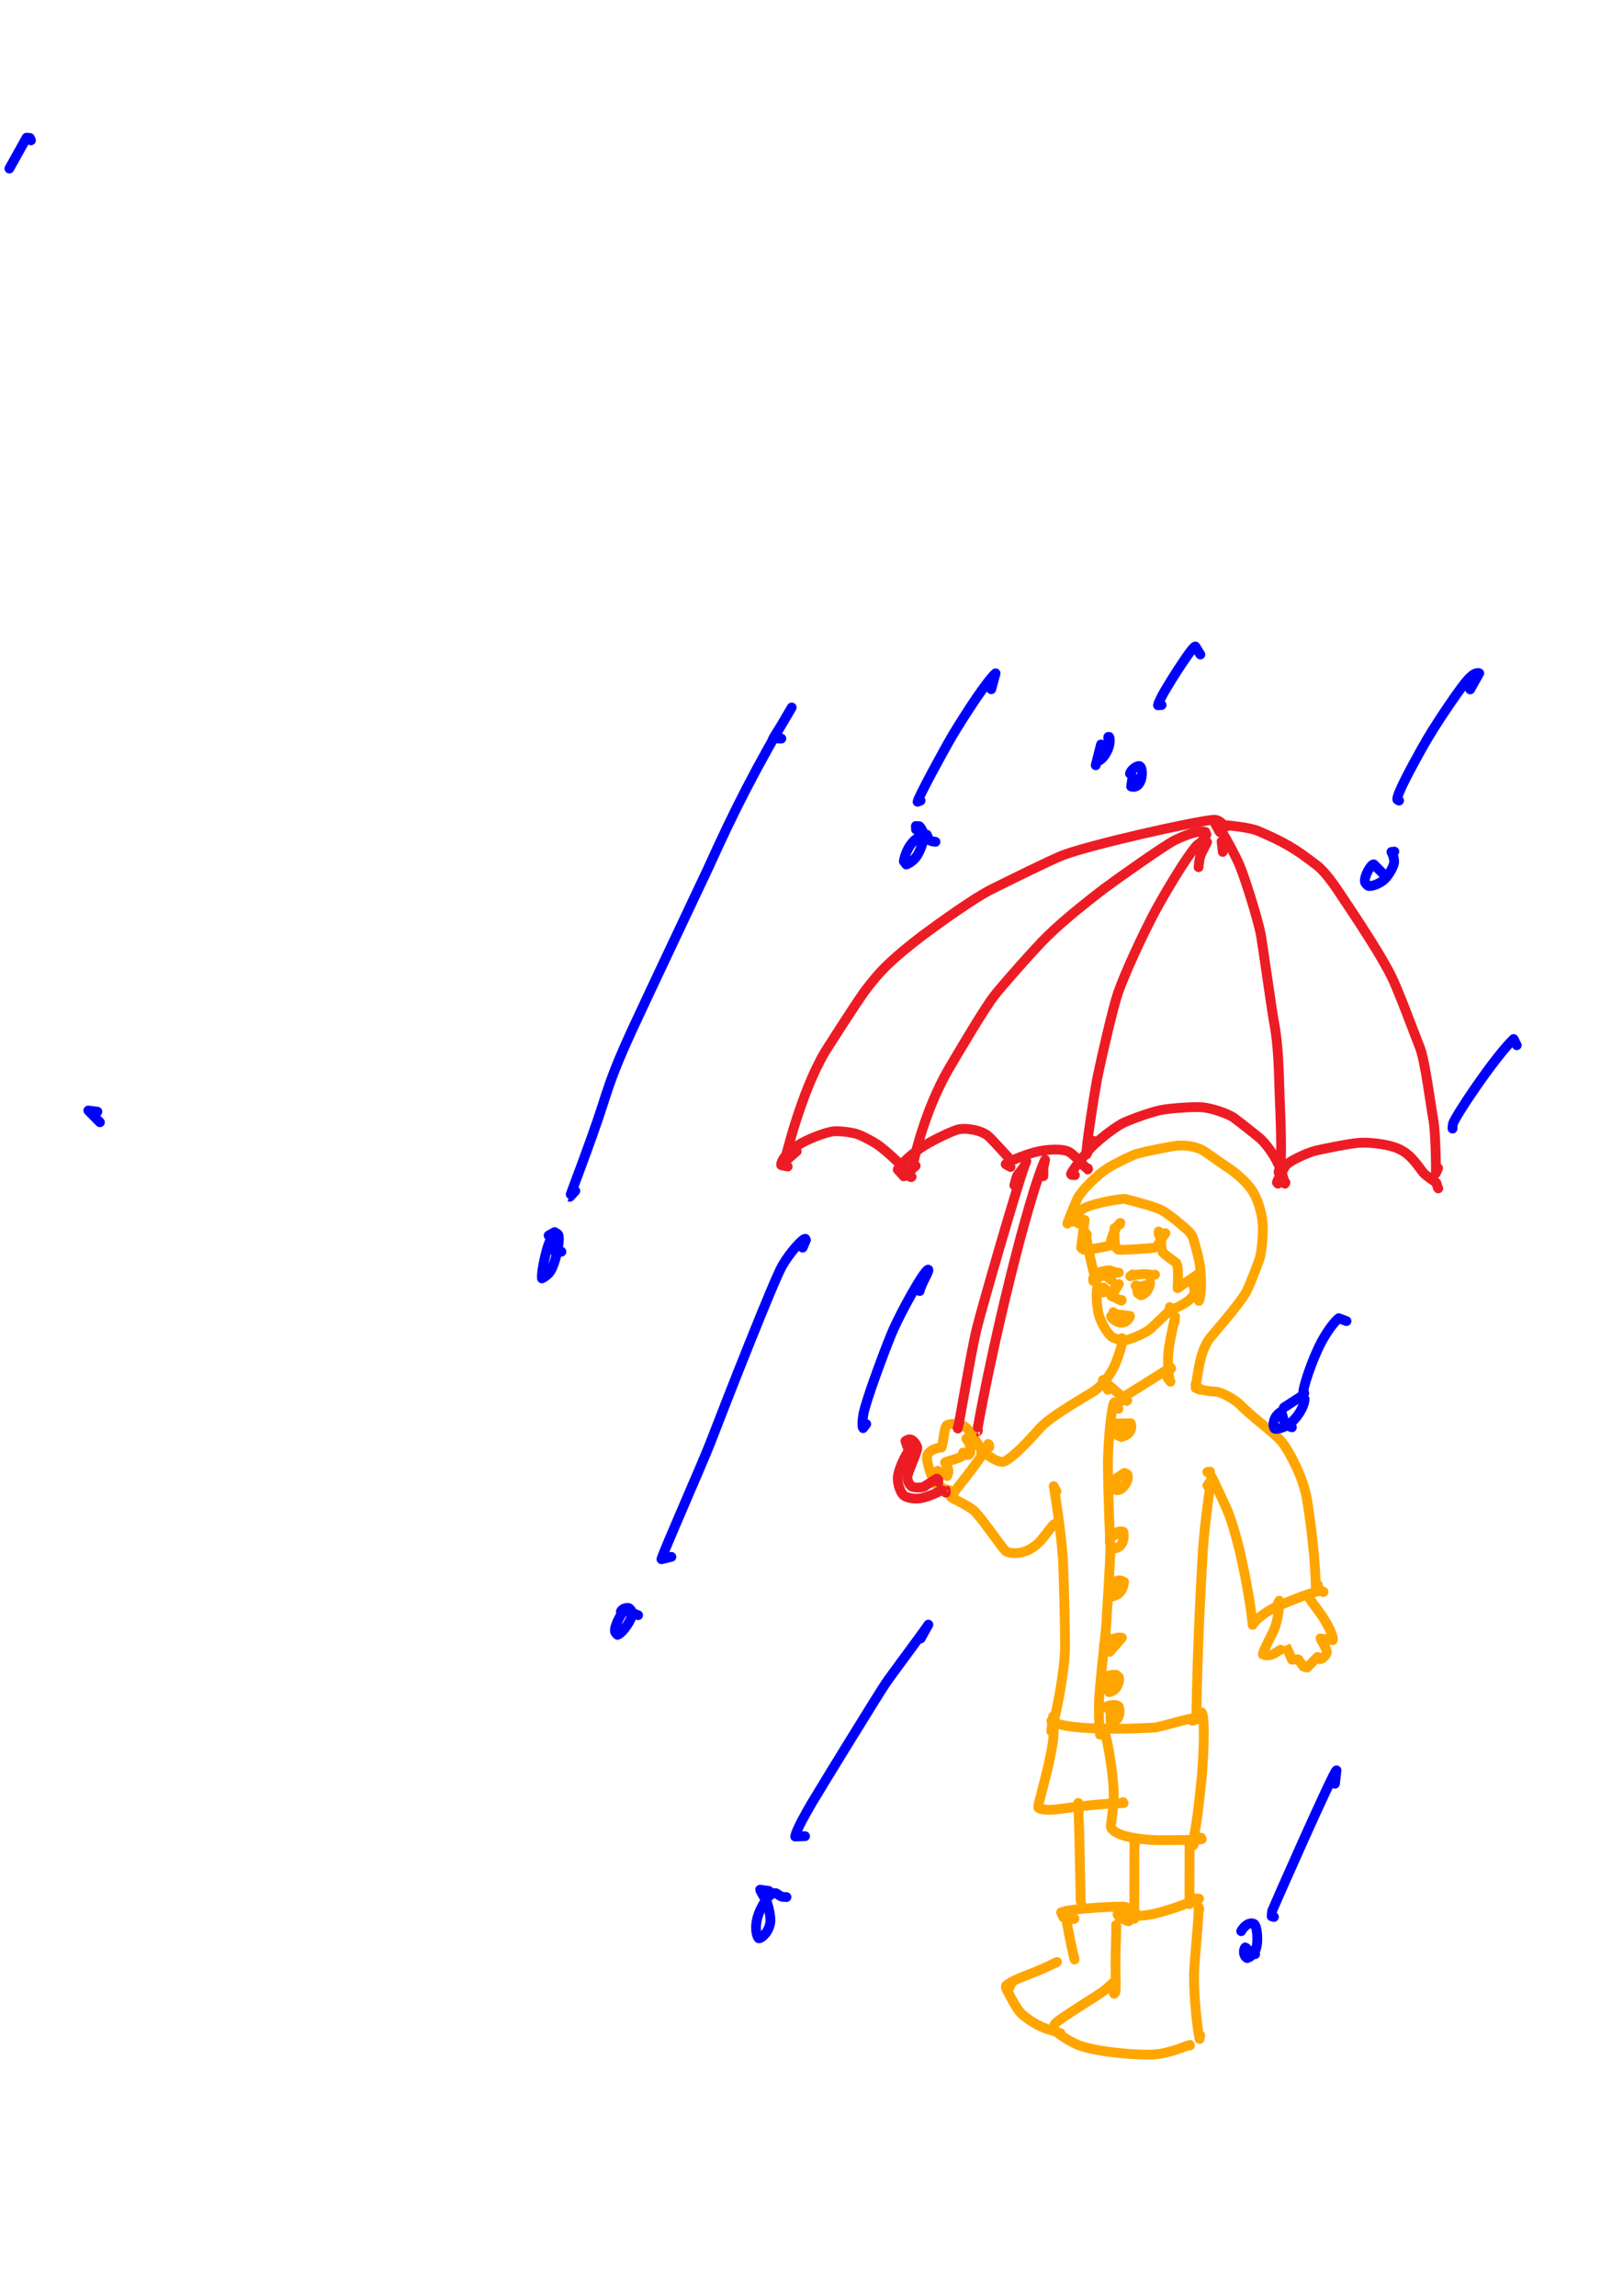 <?xml version="1.0" encoding="UTF-8" standalone="no"?>
<!DOCTYPE svg PUBLIC "-//W3C//DTD SVG 1.1//EN" "http://www.w3.org/Graphics/SVG/1.1/DTD/svg11.dtd">
<svg width="128.40" height="181.68" viewBox="0.00 0.00 535.00 757.00" xmlns="http://www.w3.org/2000/svg" xmlns:xlink="http://www.w3.org/1999/xlink">
<g stroke-linecap="round" id="60">
<path d="M358.11,408.54 C358.11,408.54 358.24,406.89 358.24,406.89 C358.24,406.89 357.98,406.56 357.98,406.56 C357.98,406.56 357.86,406.57 357.86,406.57 C359.32,415.93 361.78,424.11 361.77,424.15 C361.30,425.92 361.37,430.31 362.26,433.56 C363.06,436.32 364.95,439.41 366.33,440.59 C367.04,441.14 368.80,441.77 370.12,441.91 C372.04,442.08 378.11,439.14 379.11,438.18 C379.46,437.83 384.66,433.04 385.27,432.27 C385.39,432.12 385.48,431.95 385.55,431.77 C385.55,431.77 385.51,431.60 385.51,431.60" fill="none" stroke="rgb(255, 165, 0)" stroke-width="3.23" stroke-opacity="1.00" stroke-linejoin="round"/>
<path d="M355.57,403.36 C355.57,403.36 356.50,401.97 356.50,401.97 C356.50,401.97 357.54,402.19 357.54,402.19 C357.54,402.19 356.35,411.33 356.35,411.33 C356.82,411.83 357.28,412.14 357.93,412.09 C358.98,412.00 366.01,410.70 365.96,410.60 C366.17,407.66 368.01,404.10 369.30,403.14 C369.30,403.14 369.18,403.64 369.18,403.64" fill="none" stroke="rgb(255, 165, 0)" stroke-width="3.23" stroke-opacity="1.00" stroke-linejoin="round"/>
<path d="M367.76,404.95 C367.76,404.95 367.37,404.88 367.37,404.88 C367.30,409.59 367.49,411.32 368.57,411.95 C369.23,412.28 381.14,411.39 381.10,411.27 C381.10,411.27 384.15,406.55 384.15,406.55 C384.15,406.55 384.10,406.52 384.10,406.52" fill="none" stroke="rgb(255, 165, 0)" stroke-width="3.23" stroke-opacity="1.00" stroke-linejoin="round"/>
<path d="M381.95,406.95 C381.95,406.95 381.95,405.98 381.95,405.98 C382.37,406.34 383.17,412.71 383.18,412.73 C383.90,413.73 387.58,416.14 387.74,416.35 C388.76,417.78 388.14,424.29 388.17,424.67 C388.17,424.67 394.86,420.08 394.86,420.08 C394.86,420.08 394.82,420.68 394.82,420.68" fill="none" stroke="rgb(255, 165, 0)" stroke-width="3.23" stroke-opacity="1.00" stroke-linejoin="round"/>
<path d="M393.30,421.79 C393.30,421.79 392.78,422.43 392.78,422.43 C393.30,423.25 393.63,424.19 393.79,425.47 C394.05,428.78 386.63,431.67 385.85,431.83 C385.85,431.83 385.61,430.91 385.61,430.91" fill="none" stroke="rgb(255, 165, 0)" stroke-width="3.23" stroke-opacity="1.00" stroke-linejoin="round"/>
<path d="M360.40,422.33 C360.40,422.33 360.33,421.47 360.33,421.47 C360.33,421.47 364.26,420.39 364.26,420.39 C364.26,420.39 366.25,421.93 366.25,421.93 C366.25,421.93 366.35,421.72 366.35,421.72" fill="none" stroke="rgb(255, 165, 0)" stroke-width="3.23" stroke-opacity="1.00" stroke-linejoin="round"/>
<path d="M361.52,419.90 C361.45,419.90 361.41,419.90 361.38,419.89 C361.35,419.87 361.29,419.84 361.21,419.78 C361.22,419.69 364.88,418.58 365.92,418.84 C366.59,419.05 367.25,419.26 367.92,419.48 C368.18,419.55 368.47,419.57 368.81,419.54" fill="none" stroke="rgb(255, 165, 0)" stroke-width="3.23" stroke-opacity="1.00" stroke-linejoin="round"/>
<path d="M373.42,420.12 C373.42,420.12 372.56,420.76 372.56,420.76 C374.99,419.90 378.19,419.89 379.53,420.29 C379.89,420.36 380.54,420.31 380.73,420.22" fill="none" stroke="rgb(255, 165, 0)" stroke-width="3.23" stroke-opacity="1.00" stroke-linejoin="round"/>
<path d="M374.47,423.71 C374.47,423.71 374.32,423.87 374.32,423.87 C374.32,423.87 374.60,423.85 374.60,423.85 C374.60,423.85 375.07,426.35 375.07,426.35 C375.07,426.35 376.10,427.01 376.10,427.01 C378.04,426.60 379.19,424.11 379.07,422.68 C379.07,422.68 379.16,422.86 379.16,422.86" fill="none" stroke="rgb(255, 165, 0)" stroke-width="3.23" stroke-opacity="1.00" stroke-linejoin="round"/>
<path d="M364.39,424.98 C364.39,424.98 364.06,424.89 364.06,424.89 C364.06,424.89 363.73,424.45 363.73,424.45 C363.73,424.45 364.79,425.80 364.79,425.80 C364.79,425.80 362.92,426.22 362.92,426.22 C362.92,426.22 363.76,425.54 363.76,425.54 C363.76,425.54 362.61,425.87 362.61,425.87 C362.61,425.87 362.90,425.40 362.90,425.40" fill="none" stroke="rgb(255, 165, 0)" stroke-width="3.23" stroke-opacity="1.00" stroke-linejoin="round"/>
<path d="M376.18,425.16 C376.10,425.09 376.06,425.00 376.04,424.89 C376.03,424.78 376.03,424.51 376.03,424.07 C376.03,424.07 377.66,423.70 377.66,423.70 C377.66,423.70 376.17,424.95 376.17,424.95 C376.17,424.95 377.98,423.72 377.98,423.72 C377.98,423.72 376.03,424.71 376.03,424.71" fill="none" stroke="rgb(255, 165, 0)" stroke-width="3.23" stroke-opacity="1.00" stroke-linejoin="round"/>
<path d="M367.54,424.29 C367.54,424.29 367.86,423.66 367.86,423.66 C367.86,423.66 368.82,423.30 368.82,423.30 C368.82,423.30 366.36,427.24 366.36,427.24 C366.36,427.24 369.66,428.80 369.66,428.80 C369.66,428.80 369.75,428.58 369.75,428.58" fill="none" stroke="rgb(255, 165, 0)" stroke-width="3.23" stroke-opacity="1.00" stroke-linejoin="round"/>
<path d="M366.71,434.74 C366.71,434.74 366.24,433.98 366.24,433.98 C366.33,434.27 367.82,436.07 369.60,436.05 C371.56,436.00 372.39,434.43 372.48,433.81 C372.48,433.81 366.93,433.13 366.93,433.13 C366.93,433.13 367.01,432.58 367.01,432.58" fill="none" stroke="rgb(255, 165, 0)" stroke-width="3.23" stroke-opacity="1.00" stroke-linejoin="round"/>
<path d="M370.01,442.03 C370.01,442.03 369.72,441.69 369.72,441.69 C369.72,441.69 369.69,441.17 369.69,441.17 C369.69,441.17 369.84,441.15 369.84,441.15 C370.08,442.76 369.44,445.10 367.66,449.66 C366.10,453.43 362.80,457.32 360.16,458.92 C350.57,464.65 345.04,468.22 342.65,470.98 C336.14,478.39 332.21,481.62 330.65,481.90 C329.72,482.03 328.17,481.45 326.83,480.56 C324.68,479.09 323.37,478.65 323.41,478.73" fill="none" stroke="rgb(255, 165, 0)" stroke-width="3.23" stroke-opacity="1.00" stroke-linejoin="round"/>
<path d="M387.24,435.83 C387.24,435.43 387.25,435.14 387.26,434.96 C387.28,434.77 387.31,434.44 387.37,433.95 C387.45,434.00 386.13,439.39 385.45,443.45 C384.46,449.67 385.42,455.02 385.83,455.50 C385.83,455.50 384.85,454.23 384.85,454.23" fill="none" stroke="rgb(255, 165, 0)" stroke-width="3.23" stroke-opacity="1.00" stroke-linejoin="round"/>
<path d="M352.01,403.21 C352.01,403.21 351.86,403.19 351.86,403.19 C351.86,403.19 351.83,403.40 351.83,403.40 C352.15,402.22 354.87,395.65 355.26,394.93 C356.85,392.04 361.84,387.27 364.79,385.31 C367.12,383.80 372.94,380.98 374.29,380.52 C376.95,379.65 385.92,377.93 387.56,377.73 C390.72,377.37 394.43,378.02 396.54,379.26 C397.92,380.10 403.04,383.82 404.43,384.70 C407.25,386.50 410.55,389.41 412.43,391.98 C414.35,394.68 415.76,398.92 416.18,402.89 C416.50,406.17 415.96,412.16 415.29,414.70 C415.04,415.64 411.90,423.93 410.77,425.96 C408.29,430.38 399.56,440.09 398.50,441.57 C397.11,443.57 395.96,446.71 395.34,449.94 C394.46,454.73 394.31,455.90 394.15,457.59 C394.15,457.59 394.18,456.16 394.18,456.16" fill="none" stroke="rgb(255, 165, 0)" stroke-width="3.23" stroke-opacity="1.00" stroke-linejoin="round"/>
<path d="M355.33,401.70 C355.33,401.70 354.98,401.73 354.98,401.73" fill="none" stroke="rgb(255, 165, 0)" stroke-width="3.23" stroke-opacity="1.00" stroke-linejoin="round"/>
<path d="M354.54,402.60 C354.36,402.65 354.19,402.75 354.12,402.77 C353.92,402.82 353.62,402.77 353.30,402.64 C353.55,401.62 356.09,398.83 357.71,398.11 C361.87,396.34 369.90,395.05 370.95,395.28 C374.05,396.07 380.70,397.78 382.94,398.97 C385.78,400.54 390.42,404.63 390.64,404.82 C392.22,406.20 392.90,407.03 393.31,408.26 C393.54,409.01 395.10,414.01 395.54,417.31 C396.08,421.02 396.08,426.12 395.34,428.63 C395.28,428.84 395.22,428.90 395.16,428.82 C395.16,428.82 395.10,428.66 395.10,428.66" fill="none" stroke="rgb(255, 165, 0)" stroke-width="3.23" stroke-opacity="1.00" stroke-linejoin="round"/>
<path d="M365.18,458.18 C365.05,457.72 364.95,457.41 364.88,457.25 C364.72,456.90 364.47,456.59 364.27,456.26 C364.14,456.04 363.91,455.61 363.56,454.95 C363.56,454.95 371.47,461.82 371.47,461.82 C371.47,461.82 371.58,461.72 371.58,461.72 C371.58,461.72 371.47,461.48 371.47,461.48" fill="none" stroke="rgb(255, 165, 0)" stroke-width="3.23" stroke-opacity="1.00" stroke-linejoin="round"/>
<path d="M369.67,461.89 C369.67,461.89 369.92,460.83 369.92,460.83 C369.92,460.83 385.86,450.84 385.86,450.84 C385.86,450.84 386.07,451.14 386.07,451.14" fill="none" stroke="rgb(255, 165, 0)" stroke-width="3.23" stroke-opacity="1.00" stroke-linejoin="round"/>
<path d="M326.11,477.06 C326.13,476.87 326.13,476.73 326.11,476.64 C326.09,476.55 326.02,476.37 325.91,476.12 C325.91,476.12 325.73,476.05 325.73,476.05 C324.02,480.57 314.03,491.99 313.48,493.55 C313.84,494.00 318.90,496.16 320.99,497.95 C323.40,500.07 330.67,510.85 331.59,511.41 C332.73,512.07 334.80,512.18 336.63,511.81 C339.44,511.17 341.92,509.50 344.15,506.58 C346.98,502.87 347.27,502.56 347.47,502.47 C347.47,502.47 347.59,502.48 347.59,502.48 C347.59,502.48 347.55,502.64 347.55,502.64" fill="none" stroke="rgb(255, 165, 0)" stroke-width="3.23" stroke-opacity="1.00" stroke-linejoin="round"/>
<path d="M348.25,491.66 C348.25,491.66 347.33,489.94 347.33,489.94 C347.43,490.14 349.91,505.43 350.43,514.90 C350.70,521.56 351.16,539.01 351.07,543.29 C350.89,551.50 348.27,564.42 347.04,568.66 C347.04,568.66 347.16,565.87 347.16,565.87" fill="none" stroke="rgb(255, 165, 0)" stroke-width="3.23" stroke-opacity="1.00" stroke-linejoin="round"/>
<path d="M368.66,464.47 C368.66,464.47 368.47,464.42 368.47,464.42 C368.24,464.18 367.95,463.22 367.82,462.86 C367.76,462.71 367.65,462.52 367.51,462.29 C366.61,461.58 365.25,474.32 365.21,482.40 C365.23,493.18 365.95,507.33 366.00,510.11 C366.08,514.26 364.84,531.91 364.66,535.64 C364.49,538.81 362.29,556.70 362.24,561.88 C362.20,566.47 362.39,569.63 362.59,571.86 C362.59,571.86 362.82,569.78 362.82,569.78" fill="none" stroke="rgb(255, 165, 0)" stroke-width="3.23" stroke-opacity="1.00" stroke-linejoin="round"/>
<path d="M347.01,567.81 C347.01,567.81 346.88,567.24 346.88,567.24 C346.88,567.24 346.57,567.32 346.57,567.32 C349.98,570.19 368.73,570.26 380.35,569.53 C382.77,569.37 392.48,566.18 393.29,566.57 C393.29,566.57 393.24,567.25 393.24,567.25 C393.24,567.25 393.04,567.25 393.04,567.25" fill="none" stroke="rgb(255, 165, 0)" stroke-width="3.23" stroke-opacity="1.00" stroke-linejoin="round"/>
<path d="M397.99,489.72 C398.10,489.55 398.22,489.37 398.33,489.20 C398.53,488.92 398.66,488.74 398.72,488.69 C398.78,488.64 398.88,488.60 399.01,488.57 C399.14,488.79 397.26,500.54 396.51,511.09 C395.76,524.64 394.75,542.06 394.33,566.90 C394.33,566.90 394.74,565.02 394.74,565.02" fill="none" stroke="rgb(255, 165, 0)" stroke-width="3.23" stroke-opacity="1.00" stroke-linejoin="round"/>
<path d="M398.85,485.15 C398.85,485.15 397.98,485.26 397.98,485.26 C398.44,485.32 399.23,486.28 400.78,489.68 C400.98,490.14 403.90,496.11 405.01,498.98 C409.13,509.68 412.60,530.55 412.90,535.66 C414.17,533.58 417.56,531.19 420.27,529.95 C426.49,527.15 433.52,524.47 435.75,524.46 C435.75,524.46 436.22,524.85 436.22,524.85 C436.22,524.85 436.31,524.78 436.31,524.78" fill="none" stroke="rgb(255, 165, 0)" stroke-width="3.23" stroke-opacity="1.00" stroke-linejoin="round"/>
<path d="M395.52,458.18 C395.18,458.03 394.97,457.92 394.88,457.84 C394.69,457.66 394.47,456.98 394.31,456.33 C393.86,456.44 393.83,458.46 400.90,458.80 C402.65,458.90 406.86,461.27 408.53,462.84 C412.58,467.03 420.00,472.38 422.27,475.04 C423.87,476.95 425.40,479.63 427.22,483.42 C428.93,487.01 430.29,490.97 430.86,494.46 C433.78,512.75 433.73,523.59 433.77,524.33 C433.77,524.33 434.43,522.48 434.43,522.48" fill="none" stroke="rgb(255, 165, 0)" stroke-width="3.23" stroke-opacity="1.00" stroke-linejoin="round"/>
<path d="M312.97,491.25 C312.97,491.25 312.69,491.87 312.69,491.87 C312.69,491.87 312.81,491.97 312.81,491.97 C312.81,491.97 312.96,491.85 312.96,491.85 C312.53,491.13 309.11,490.07 308.43,489.14 C306.99,487.10 305.17,481.37 305.63,479.84 C306.17,478.24 308.55,477.24 310.38,477.19 C311.08,475.39 311.14,470.64 312.14,469.84 C313.16,469.13 316.33,469.25 318.07,470.32 C319.62,471.36 322.65,476.46 323.31,477.61 C323.51,477.97 323.68,478.21 323.82,478.33" fill="none" stroke="rgb(255, 165, 0)" stroke-width="3.23" stroke-opacity="1.00" stroke-linejoin="round"/>
<path d="M310.12,485.78 C310.12,485.78 309.12,484.85 309.12,484.85 C309.12,484.85 312.20,486.59 312.20,486.59 C313.10,485.01 312.50,483.88 311.53,482.11 C311.79,481.74 316.54,480.83 317.25,479.86 C317.44,479.57 317.51,479.17 317.48,478.86 C317.36,479.19 318.70,479.98 319.36,479.60 C320.35,478.94 319.93,475.91 318.53,474.28 C318.53,474.28 318.76,474.58 318.76,474.58" fill="none" stroke="rgb(255, 165, 0)" stroke-width="3.23" stroke-opacity="1.00" stroke-linejoin="round"/>
<path d="M420.72,530.17 C420.84,529.72 420.92,529.41 420.98,529.25 C421.06,529.03 421.19,528.72 421.40,528.30 C421.45,528.19 421.55,527.99 421.70,527.70 C421.60,531.32 421.13,534.99 419.46,538.38 C419.10,539.10 416.41,544.18 416.28,545.40 C417.15,545.86 418.55,545.89 420.04,545.12 C420.44,544.91 423.91,542.74 423.93,542.77 C423.93,542.77 425.90,547.15 425.90,547.15 C425.90,547.15 427.94,547.04 427.94,547.04 C427.94,547.04 429.65,549.41 429.65,549.41 C429.65,549.41 430.87,549.74 430.87,549.74 C430.87,549.74 434.31,546.23 434.31,546.23 C434.31,546.23 435.13,546.98 435.13,546.98 C435.97,546.94 437.46,545.50 437.38,544.44 C437.29,543.54 435.28,540.33 435.28,540.13 C435.28,540.13 439.30,540.74 439.30,540.74 C439.83,539.41 437.05,534.42 435.15,531.77 C434.58,530.99 432.08,527.68 431.27,526.34 C431.27,526.34 431.42,525.86 431.42,525.86 C431.42,525.86 431.62,525.84 431.62,525.84" fill="none" stroke="rgb(255, 165, 0)" stroke-width="3.23" stroke-opacity="1.00" stroke-linejoin="round"/>
<path d="M346.53,570.73 C346.56,570.43 346.60,570.13 346.64,569.83 C346.67,569.48 346.71,569.13 346.75,568.78 C346.75,568.78 346.90,568.62 346.90,568.62 C349.10,572.04 342.03,594.79 342.21,595.81 C342.41,596.54 345.57,596.90 348.93,596.41 C360.04,594.88 365.42,594.57 370.37,594.43 C370.37,594.43 370.17,594.10 370.17,594.10" fill="none" stroke="rgb(255, 165, 0)" stroke-width="3.23" stroke-opacity="1.00" stroke-linejoin="round"/>
<path d="M363.61,571.55 C363.61,571.55 363.49,569.71 363.49,569.71 C364.96,571.64 366.83,584.27 367.09,590.04 C367.29,595.12 366.16,601.57 366.15,602.06 C366.15,603.12 368.08,604.46 370.37,605.13 C373.81,606.09 378.09,606.61 382.12,606.64 C385.70,606.64 395.60,606.61 396.13,606.32 C396.13,606.32 395.94,605.83 395.94,605.83 C395.94,605.83 395.65,605.83 395.65,605.83" fill="none" stroke="rgb(255, 165, 0)" stroke-width="3.23" stroke-opacity="1.00" stroke-linejoin="round"/>
<path d="M395.89,565.97 C395.89,565.97 396.11,564.51 396.11,564.51 C397.18,565.77 396.92,576.90 396.12,586.09 C395.03,596.87 394.42,600.95 393.74,604.64 C393.21,607.48 393.11,608.49 393.33,608.38 C393.33,608.38 393.59,607.74 393.59,607.74" fill="none" stroke="rgb(255, 165, 0)" stroke-width="3.23" stroke-opacity="1.00" stroke-linejoin="round"/>
<path d="M355.48,596.99 C355.48,596.99 355.43,594.38 355.43,594.38 C355.64,598.08 356.01,614.78 356.14,622.71 C356.18,625.38 356.23,628.21 356.24,628.17 C356.24,628.17 356.45,627.78 356.45,627.78" fill="none" stroke="rgb(255, 165, 0)" stroke-width="3.23" stroke-opacity="1.00" stroke-linejoin="round"/>
<path d="M374.09,608.37 C374.09,608.37 373.95,606.89 373.95,606.89 C373.95,606.89 373.90,632.59 373.90,632.59 C373.90,632.59 374.26,630.47 374.26,630.47" fill="none" stroke="rgb(255, 165, 0)" stroke-width="3.23" stroke-opacity="1.00" stroke-linejoin="round"/>
<path d="M392.37,607.81 C392.37,607.81 392.12,606.63 392.12,606.63 C392.12,606.63 392.08,627.72 392.08,627.72 C392.08,627.72 392.23,626.83 392.23,626.83" fill="none" stroke="rgb(255, 165, 0)" stroke-width="3.23" stroke-opacity="1.00" stroke-linejoin="round"/>
<path d="M354.17,632.53 C354.17,632.53 353.89,632.65 353.89,632.65" fill="none" stroke="rgb(255, 165, 0)" stroke-width="3.23" stroke-opacity="1.00" stroke-linejoin="round"/>
<path d="M352.86,630.39 C352.86,630.39 350.42,630.25 350.42,630.25 C352.41,629.37 368.67,628.20 371.09,628.69 C371.41,628.75 371.71,628.94 372.00,629.23 C372.00,629.23 371.72,629.82 371.72,629.82" fill="none" stroke="rgb(255, 165, 0)" stroke-width="3.23" stroke-opacity="1.00" stroke-linejoin="round"/>
<path d="M350.53,632.08 C350.53,632.08 349.79,630.43 349.79,630.43 C350.73,630.59 351.17,630.94 351.35,631.94 C352.72,639.93 353.75,644.14 354.22,645.98 C354.22,645.98 354.13,645.28 354.13,645.28" fill="none" stroke="rgb(255, 165, 0)" stroke-width="3.23" stroke-opacity="1.00" stroke-linejoin="round"/>
<path d="M333.30,654.14 C333.30,654.14 332.14,655.05 332.14,655.05 C332.14,655.05 331.62,654.64 331.62,654.64 C333.41,652.93 338.53,651.15 341.32,650.03 C344.40,648.79 347.30,647.36 348.41,646.79 C348.41,646.79 348.05,647.10 348.05,647.10" fill="none" stroke="rgb(255, 165, 0)" stroke-width="3.23" stroke-opacity="1.00" stroke-linejoin="round"/>
<path d="M332.67,655.45 C332.67,655.45 331.60,655.31 331.60,655.31 C331.77,655.94 334.83,661.74 336.16,663.26 C338.34,665.69 342.73,668.16 345.39,668.97 C346.30,669.24 348.75,670.00 349.41,670.23 C349.47,670.25 349.61,670.32 349.56,670.32 C349.56,670.32 349.58,670.25 349.58,670.25" fill="none" stroke="rgb(255, 165, 0)" stroke-width="3.23" stroke-opacity="1.00" stroke-linejoin="round"/>
<path d="M367.99,635.38 C367.96,635.28 367.93,634.98 367.92,634.87 C367.91,634.81 367.90,634.73 367.89,634.61 C368.08,634.92 367.75,641.90 367.71,646.08 C367.68,649.43 367.88,656.13 367.69,656.66 C367.67,656.70 367.59,656.87 367.44,657.17 C367.44,657.17 367.21,657.25 367.21,657.25 C367.21,657.25 367.12,657.01 367.12,657.01" fill="none" stroke="rgb(255, 165, 0)" stroke-width="3.23" stroke-opacity="1.00" stroke-linejoin="round"/>
<path d="M372.03,633.39 C371.93,633.39 371.79,633.35 371.60,633.28 C370.66,632.91 369.05,632.08 368.73,631.74 C368.62,631.62 368.50,631.40 368.38,631.09 C368.55,630.98 373.41,631.60 376.09,631.54 C381.65,631.38 391.84,627.33 395.24,625.94 C395.24,625.94 393.83,625.89 393.83,625.89" fill="none" stroke="rgb(255, 165, 0)" stroke-width="3.23" stroke-opacity="1.00" stroke-linejoin="round"/>
<path d="M395.33,629.53 C395.33,629.53 395.08,628.64 395.08,628.64 C395.39,630.56 393.68,646.26 393.59,651.05 C393.49,657.53 394.60,668.52 395.43,672.18 C395.43,672.18 395.60,670.94 395.60,670.94" fill="none" stroke="rgb(255, 165, 0)" stroke-width="3.23" stroke-opacity="1.00" stroke-linejoin="round"/>
<path d="M367.84,653.20 C367.84,653.20 367.44,653.17 367.44,653.17 C367.53,653.10 365.61,654.87 364.65,655.70 C362.30,657.75 348.51,665.77 347.66,667.35 C347.58,667.50 347.45,667.84 347.25,668.38 C347.34,669.70 352.23,672.85 355.36,674.14 C361.28,676.51 375.18,677.65 380.51,677.29 C385.85,676.88 391.94,674.10 392.14,674.11 C392.14,674.11 392.24,674.33 392.24,674.33" fill="none" stroke="rgb(255, 165, 0)" stroke-width="3.23" stroke-opacity="1.00" stroke-linejoin="round"/>
<path d="M370.72,471.18 C370.71,470.72 370.72,470.60 370.72,470.60 C370.68,470.40 370.33,470.14 369.48,469.68 C368.48,469.92 367.76,471.59 368.43,473.21 C368.43,473.21 369.64,473.73 369.64,473.73 C370.70,473.45 371.77,472.89 372.33,472.15 C373.00,471.26 373.08,470.17 372.73,469.21 C372.73,469.21 367.49,469.28 367.49,469.28" fill="none" stroke="rgb(255, 165, 0)" stroke-width="3.23" stroke-opacity="1.00" stroke-linejoin="round"/>
<path d="M367.79,489.03 C367.79,489.03 367.51,488.32 367.51,488.32 C367.51,488.32 366.80,490.81 366.80,490.81 C368.15,491.46 369.07,491.43 370.03,490.48 C371.83,488.67 371.96,487.05 371.68,486.13 C371.68,486.13 370.67,485.56 370.67,485.56 C370.67,485.56 367.06,488.04 367.06,488.04" fill="none" stroke="rgb(255, 165, 0)" stroke-width="3.23" stroke-opacity="1.00" stroke-linejoin="round"/>
<path d="M368.59,505.58 C368.59,505.58 366.08,506.32 366.08,506.32 C365.42,508.41 366.12,510.08 367.26,510.52 C370.85,509.98 370.59,505.95 370.25,504.96 C368.39,504.57 367.97,505.27 367.50,506.14" fill="none" stroke="rgb(255, 165, 0)" stroke-width="3.23" stroke-opacity="1.00" stroke-linejoin="round"/>
<path d="M366.37,521.07 C366.37,521.07 366.16,520.81 366.16,520.81 C366.16,520.81 366.32,526.43 366.32,526.43 C368.04,525.95 368.94,525.45 369.52,524.49 C370.22,523.35 370.47,522.49 370.51,521.47 C369.26,520.86 368.54,520.80 367.90,521.39 C367.32,521.94 367.06,522.32 366.87,522.79" fill="none" stroke="rgb(255, 165, 0)" stroke-width="3.23" stroke-opacity="1.00" stroke-linejoin="round"/>
<path d="M365.88,540.95 C365.88,540.95 365.47,540.06 365.47,540.06 C364.12,541.50 363.59,542.51 363.97,543.30 C364.05,543.46 364.25,543.78 364.58,544.26 C364.58,544.26 365.80,544.54 365.80,544.54 C365.80,544.54 369.84,539.91 369.84,539.91 C367.64,539.53 366.45,540.63 365.95,541.14" fill="none" stroke="rgb(255, 165, 0)" stroke-width="3.23" stroke-opacity="1.00" stroke-linejoin="round"/>
<path d="M366.15,555.69 C366.11,555.36 366.08,555.12 366.06,554.99 C366.05,554.86 366.03,554.64 366.01,554.33 C366.01,554.33 365.90,554.24 365.90,554.24 C365.90,554.24 365.62,557.86 365.62,557.86 C366.87,557.55 367.63,557.04 368.23,555.94 C368.84,554.82 368.99,553.95 368.85,552.95 C368.85,552.95 367.90,552.13 367.90,552.13 C367.02,552.02 365.64,552.21 364.67,552.69 C363.89,553.08 363.33,553.79 363.24,554.25" fill="none" stroke="rgb(255, 165, 0)" stroke-width="3.23" stroke-opacity="1.00" stroke-linejoin="round"/>
<path d="M366.64,564.74 C366.64,564.74 365.97,563.52 365.97,563.52 C365.97,563.52 366.15,567.76 366.15,567.76 C367.60,567.46 368.41,566.91 368.79,565.74 C369.18,564.54 369.14,563.56 368.76,562.58 C367.63,561.50 364.89,562.37 364.28,562.88" fill="none" stroke="rgb(255, 165, 0)" stroke-width="3.23" stroke-opacity="1.00" stroke-linejoin="round"/>
<path d="M401.79,273.84 C401.90,273.34 402.17,272.67 402.45,272.35 C402.56,272.22 402.79,272.02 403.14,271.73 C402.16,270.77 401.13,270.15 400.01,270.25 C393.35,270.84 359.02,278.55 350.10,282.04 C346.42,283.49 332.10,290.55 326.07,293.57 C320.70,296.42 310.44,303.69 304.03,308.46 C294.19,316.03 290.16,319.88 284.92,326.95 C280.57,333.18 275.43,341.31 272.01,346.68 C263.88,360.33 258.71,382.50 258.61,383.03 C258.61,383.03 262.63,379.54 262.63,379.54" fill="none" stroke="rgb(237, 28, 36)" stroke-width="3.23" stroke-opacity="1.00" stroke-linejoin="round"/>
<path d="M394.79,279.50 C395.29,278.50 396.20,277.29 396.52,276.84 C396.73,276.56 397.11,276.00 397.68,275.15 C397.68,275.15 397.34,274.25 397.34,274.25 C395.50,273.66 391.34,275.00 387.34,276.95 C383.97,278.65 370.07,288.42 363.81,293.05 C354.97,299.86 348.48,305.26 343.39,310.51 C339.07,315.06 330.73,324.48 327.79,328.20 C324.64,332.22 316.68,345.68 312.50,352.80 C305.06,365.83 301.36,381.14 300.71,385.38 C300.71,385.38 301.85,384.33 301.85,384.33" fill="none" stroke="rgb(237, 28, 36)" stroke-width="3.23" stroke-opacity="1.00" stroke-linejoin="round"/>
<path d="M395.09,285.89 C395.23,284.33 395.45,282.74 395.77,281.92 C395.98,281.39 397.43,278.56 397.90,277.63 C396.21,277.55 395.22,277.86 394.26,278.96 C390.96,282.79 384.55,293.53 381.00,299.98 C376.51,308.42 370.76,320.93 368.51,327.41 C366.92,332.03 363.07,348.66 361.56,356.11 C360.30,363.29 357.84,379.27 358.14,380.60 C358.14,380.60 360.41,376.09 360.41,376.09" fill="none" stroke="rgb(237, 28, 36)" stroke-width="3.23" stroke-opacity="1.00" stroke-linejoin="round"/>
<path d="M403.07,280.84 C403.07,280.84 402.68,277.41 402.68,277.41" fill="none" stroke="rgb(237, 28, 36)" stroke-width="3.23" stroke-opacity="1.00" stroke-linejoin="round"/>
<path d="M402.15,274.36 C402.15,274.36 400.31,271.12 400.31,271.12 C401.44,270.94 407.43,282.36 408.70,285.46 C410.76,290.56 414.73,303.45 415.62,308.12 C416.00,310.16 419.22,332.73 419.77,335.90 C421.13,343.08 421.45,348.09 421.83,361.87 C422.36,373.24 422.54,383.22 421.80,386.41 C421.80,386.41 421.49,386.60 421.49,386.60 C421.49,386.60 421.48,386.17 421.48,386.17" fill="none" stroke="rgb(237, 28, 36)" stroke-width="3.23" stroke-opacity="1.00" stroke-linejoin="round"/>
<path d="M404.36,272.45 C404.07,272.46 403.00,272.53 402.71,272.45 C402.50,272.39 402.11,272.20 401.53,271.87 C403.86,271.99 411.66,272.59 415.01,274.06 C423.31,277.66 426.73,279.58 434.21,285.38 C437.12,287.65 440.67,293.02 441.41,294.15 C443.10,296.80 453.66,312.04 458.45,321.45 C460.77,325.98 465.93,339.95 468.13,345.56 C469.85,350.35 471.43,363.40 472.54,369.47 C473.17,373.07 473.46,384.91 473.29,386.83 C473.29,386.83 474.05,385.10 474.05,385.10" fill="none" stroke="rgb(237, 28, 36)" stroke-width="3.23" stroke-opacity="1.00" stroke-linejoin="round"/>
<path d="M259.65,384.57 C259.14,384.48 258.50,384.33 258.27,384.28 C258.02,384.22 257.77,384.17 257.52,384.11 C257.31,383.84 257.79,380.90 263.33,377.37 C265.85,375.78 271.18,373.57 274.37,373.01 C276.11,372.73 280.46,373.18 282.62,373.90 C284.23,374.45 288.30,376.54 290.11,377.95 C295.88,382.49 299.74,387.01 300.50,387.96 C300.50,387.96 300.39,388.06 300.39,388.06 C300.39,388.06 300.12,388.02 300.12,388.02" fill="none" stroke="rgb(237, 28, 36)" stroke-width="3.23" stroke-opacity="1.00" stroke-linejoin="round"/>
<path d="M297.95,387.81 C297.95,387.81 295.93,385.57 295.93,385.57 C296.73,383.86 300.73,380.34 303.44,378.48 C306.53,376.38 312.79,373.30 315.47,372.45 C318.28,371.60 323.34,372.59 325.59,374.38 C327.16,375.70 331.59,380.76 332.56,381.74 C332.63,381.81 332.59,381.80 332.65,381.91" fill="none" stroke="rgb(237, 28, 36)" stroke-width="3.23" stroke-opacity="1.00" stroke-linejoin="round"/>
<path d="M333.11,384.72 C333.11,384.72 331.50,383.81 331.50,383.81 C332.41,382.89 337.31,380.89 341.14,379.84 C344.99,378.82 350.18,378.58 352.42,379.76 C354.27,380.79 358.30,385.43 358.51,385.54 C358.51,385.54 358.66,385.43 358.66,385.43 C358.66,385.43 358.60,385.16 358.60,385.16" fill="none" stroke="rgb(237, 28, 36)" stroke-width="3.23" stroke-opacity="1.00" stroke-linejoin="round"/>
<path d="M354.32,387.40 C354.32,387.40 353.27,387.33 353.27,387.33 C353.27,387.33 353.04,387.08 353.04,387.08 C352.93,386.61 356.39,382.03 359.02,379.02 C361.12,376.63 366.63,372.16 369.95,370.36 C371.68,369.43 378.80,366.77 382.44,365.99 C385.74,365.31 393.37,364.82 396.35,365.04 C399.45,365.29 404.73,367.14 406.63,368.42 C407.90,369.30 415.02,374.97 415.49,375.41 C418.63,378.38 421.65,383.38 422.80,387.53 C423.05,388.43 423.30,389.33 423.55,390.22 C423.55,390.22 423.72,389.83 423.72,389.83" fill="none" stroke="rgb(237, 28, 36)" stroke-width="3.23" stroke-opacity="1.00" stroke-linejoin="round"/>
<path d="M421.25,390.23 C421.25,390.23 420.90,389.80 420.90,389.80 C420.93,389.44 423.35,384.78 423.94,384.10 C425.26,382.63 430.85,380.05 433.67,379.33 C435.01,379.00 444.45,377.04 447.75,376.76 C450.90,376.51 456.51,377.06 460.04,378.32 C463.48,379.61 465.43,381.46 468.70,386.01 C469.43,387.05 470.48,387.86 473.27,389.76 C473.65,390.02 473.72,390.87 473.90,391.46 C473.94,391.59 474.00,391.70 474.11,391.78" fill="none" stroke="rgb(237, 28, 36)" stroke-width="3.23" stroke-opacity="1.00" stroke-linejoin="round"/>
<path d="M334.35,390.75 C334.76,389.15 335.06,388.14 335.24,387.72 C335.40,387.36 335.82,386.78 336.51,385.99 C337.37,385.00 337.93,383.99 338.32,382.82 C336.29,387.21 323.62,431.30 321.94,438.09 C319.92,446.56 316.28,469.06 315.73,470.94 C315.73,470.94 315.66,470.77 315.66,470.77" fill="none" stroke="rgb(237, 28, 36)" stroke-width="3.23" stroke-opacity="1.00" stroke-linejoin="round"/>
<path d="M343.92,387.76 C343.93,386.63 343.91,385.22 343.98,384.79 C344.04,384.46 344.21,383.63 344.51,382.31 C341.90,387.89 338.16,401.48 336.13,408.98 C327.09,443.36 321.98,471.92 322.13,471.85 C322.13,471.85 322.24,471.88 322.24,471.88 C322.24,471.88 322.37,471.62 322.37,471.62" fill="none" stroke="rgb(237, 28, 36)" stroke-width="3.23" stroke-opacity="1.00" stroke-linejoin="round"/>
<path d="M300.91,477.68 C300.96,477.46 301.00,477.27 301.04,477.09 C301.25,476.17 301.34,475.90 301.42,475.93 C299.23,477.93 296.36,483.54 295.96,486.79 C295.74,488.87 296.68,491.90 297.88,492.96 C298.97,493.85 301.31,494.21 303.23,493.97 C306.73,493.43 311.31,490.80 311.29,490.84 C311.29,490.84 311.74,491.25 311.74,491.25 C311.74,491.25 311.78,492.09 311.78,492.09" fill="none" stroke="rgb(237, 28, 36)" stroke-width="3.23" stroke-opacity="1.00" stroke-linejoin="round"/>
<path d="M299.16,477.10 C299.16,477.10 298.46,475.06 298.46,475.06 C298.91,474.67 299.70,474.38 300.33,474.59 C301.11,474.87 302.12,476.15 302.37,477.18 C302.61,478.34 299.29,485.06 299.12,486.82 C299.04,488.04 299.77,489.64 300.63,490.11 C301.41,490.47 303.70,490.55 304.65,490.06 C304.78,489.99 308.42,487.62 308.82,487.44 C308.82,487.44 309.29,487.84 309.29,487.84 C309.29,487.84 309.30,488.60 309.30,488.60" fill="none" stroke="rgb(237, 28, 36)" stroke-width="3.23" stroke-opacity="1.00" stroke-linejoin="round"/>
<path d="M257.57,243.48 C257.57,243.48 256.59,243.48 256.59,243.48" fill="none" stroke="rgb(0, 0, 255)" stroke-width="3.23" stroke-opacity="1.00" stroke-linejoin="round"/>
<path d="M254.60,244.04 C254.94,243.29 255.41,242.46 256.42,240.90 C257.45,239.30 258.80,236.97 259.74,235.34 C260.02,234.84 260.44,234.14 260.98,233.23 C249.20,252.99 241.90,267.48 233.53,286.03 C227.31,299.26 215.27,324.63 208.26,339.75 C203.61,349.99 201.69,354.70 198.71,364.14 C194.94,375.93 187.74,394.51 187.84,394.56 C187.84,394.56 189.65,392.61 189.65,392.61" fill="none" stroke="rgb(0, 0, 255)" stroke-width="3.23" stroke-opacity="1.00" stroke-linejoin="round"/>
<path d="M326.76,227.22 C326.76,227.22 328.18,221.97 328.18,221.97 C325.52,224.30 318.94,234.21 313.97,242.45 C310.67,248.12 302.59,263.02 302.46,264.31 C302.46,264.31 303.45,263.94 303.45,263.94" fill="none" stroke="rgb(0, 0, 255)" stroke-width="3.23" stroke-opacity="1.00" stroke-linejoin="round"/>
<path d="M395.68,215.78 C395.68,215.78 394.04,213.13 394.04,213.13 C393.40,212.98 389.87,218.35 388.11,221.04 C385.94,224.43 381.99,230.66 381.72,232.50 C381.72,232.50 382.90,232.42 382.90,232.42" fill="none" stroke="rgb(0, 0, 255)" stroke-width="3.23" stroke-opacity="1.00" stroke-linejoin="round"/>
<path d="M484.62,227.28 C484.62,227.28 487.61,221.94 487.61,221.94 C486.68,221.65 485.58,222.21 483.95,223.92 C481.92,226.07 474.64,236.59 470.36,243.82 C465.05,253.13 460.21,262.22 460.62,263.61 C460.62,263.61 461.18,263.93 461.18,263.93" fill="none" stroke="rgb(0, 0, 255)" stroke-width="3.23" stroke-opacity="1.00" stroke-linejoin="round"/>
<path d="M499.98,344.58 C499.98,344.58 498.94,342.54 498.94,342.54 C492.82,348.34 479.61,368.05 478.95,370.49 C478.85,370.88 478.81,371.41 478.81,372.07" fill="none" stroke="rgb(0, 0, 255)" stroke-width="3.23" stroke-opacity="1.00" stroke-linejoin="round"/>
<path d="M264.58,411.31 C264.58,411.31 265.67,408.80 265.67,408.80 C265.67,408.80 265.46,408.39 265.46,408.39 C264.71,408.21 260.50,412.67 257.82,417.33 C255.00,422.32 239.97,460.52 234.23,475.47 C231.25,483.15 218.58,511.68 218.04,514.03 C218.04,514.03 221.31,513.25 221.31,513.25" fill="none" stroke="rgb(0, 0, 255)" stroke-width="3.23" stroke-opacity="1.00" stroke-linejoin="round"/>
<path d="M303.16,425.61 C303.37,424.66 303.81,423.59 304.91,421.38 C305.96,419.31 306.20,418.60 305.95,418.54 C304.41,419.05 297.28,432.03 294.45,438.37 C292.56,442.64 286.88,457.79 285.06,464.29 C284.10,467.75 284.19,470.48 284.50,470.81 C284.50,470.81 285.54,469.46 285.54,469.46" fill="none" stroke="rgb(0, 0, 255)" stroke-width="3.23" stroke-opacity="1.00" stroke-linejoin="round"/>
<path d="M303.49,540.16 C303.49,540.16 306.03,535.59 306.03,535.59 C305.14,537.06 293.70,552.34 291.93,554.98 C289.13,559.19 272.15,586.78 267.60,594.40 C265.71,597.67 262.48,603.23 262.12,605.45 C262.12,605.45 265.38,605.34 265.38,605.34" fill="none" stroke="rgb(0, 0, 255)" stroke-width="3.23" stroke-opacity="1.00" stroke-linejoin="round"/>
<path d="M443.85,435.53 C443.85,435.53 441.30,434.57 441.30,434.57 C439.83,435.72 437.41,438.99 435.49,442.59 C432.41,448.48 429.45,457.58 429.62,459.12 C429.62,459.12 429.94,459.25 429.94,459.25" fill="none" stroke="rgb(0, 0, 255)" stroke-width="3.23" stroke-opacity="1.00" stroke-linejoin="round"/>
<path d="M440.04,588.05 C440.04,588.05 440.56,583.63 440.56,583.63 C439.71,583.57 419.48,629.51 419.37,629.90 C419.29,630.21 419.23,630.83 419.19,631.76 C419.19,631.76 419.93,631.96 419.93,631.96" fill="none" stroke="rgb(0, 0, 255)" stroke-width="3.23" stroke-opacity="1.00" stroke-linejoin="round"/>
<path d="M413.74,644.24 C412.96,644.01 412.15,643.65 411.72,643.22 C411.40,642.90 410.70,642.01 410.52,641.98 C409.83,642.59 409.75,644.87 411.10,645.51 C412.06,645.24 413.07,644.42 413.75,643.13 C414.99,640.67 414.45,634.72 413.30,634.21 C411.36,633.46 409.62,635.71 409.14,636.65" fill="none" stroke="rgb(0, 0, 255)" stroke-width="3.23" stroke-opacity="1.00" stroke-linejoin="round"/>
<path d="M259.25,625.40 C258.65,625.40 257.79,625.34 257.45,625.19 C257.18,625.08 256.14,624.28 255.84,624.15 C255.14,623.90 253.86,624.52 252.96,625.71 C247.29,633.48 249.62,638.71 250.10,639.00 C251.05,639.11 253.65,636.77 253.95,633.47 C254.07,631.79 253.35,628.29 252.61,626.73 C252.35,626.19 250.52,623.21 250.56,622.96 C250.56,622.96 253.47,623.39 253.47,623.39" fill="none" stroke="rgb(0, 0, 255)" stroke-width="3.23" stroke-opacity="1.00" stroke-linejoin="round"/>
<path d="M210.35,532.48 C210.35,532.48 206.25,530.85 206.25,530.85 C205.01,531.05 202.37,536.16 202.73,537.88 C202.80,538.17 203.07,538.53 203.56,538.97 C205.31,538.39 208.47,533.65 208.43,531.89 C208.38,531.22 207.62,530.13 207.09,530.08 C206.00,529.99 204.99,530.54 204.65,531.28" fill="none" stroke="rgb(0, 0, 255)" stroke-width="3.23" stroke-opacity="1.00" stroke-linejoin="round"/>
<path d="M185.06,412.65 C185.06,412.65 182.82,412.48 182.82,412.48 C182.82,412.48 182.14,407.96 182.14,407.96 C180.58,408.60 178.33,419.37 178.65,421.45 C180.39,420.53 181.36,419.58 182.15,417.70 C183.72,413.96 184.72,408.07 183.99,407.00 C183.84,406.80 183.45,406.53 182.83,406.18 C182.83,406.18 180.84,407.30 180.84,407.30" fill="none" stroke="rgb(0, 0, 255)" stroke-width="3.23" stroke-opacity="1.00" stroke-linejoin="round"/>
<path d="M308.37,277.52 C306.93,277.35 306.34,277.15 306.09,276.52 C305.96,276.19 305.77,275.74 305.52,275.17 C304.75,274.91 302.97,275.66 301.34,277.14 C299.19,279.12 298.07,282.56 297.94,283.96 C297.94,283.96 298.74,285.00 298.74,285.00 C300.04,284.51 301.33,283.55 302.32,282.05 C303.40,280.38 304.45,277.37 304.49,275.80 C304.50,274.48 303.86,273.22 303.06,272.38 C303.06,272.38 301.91,272.31 301.91,272.31 C301.91,272.31 301.96,273.45 301.96,273.45" fill="none" stroke="rgb(0, 0, 255)" stroke-width="3.23" stroke-opacity="1.00" stroke-linejoin="round"/>
<path d="M361.19,252.28 C361.19,252.28 362.93,245.43 362.93,245.43 C362.93,245.43 361.78,251.03 361.78,251.03 C363.12,250.56 364.61,248.82 365.42,246.47 C365.91,245.06 365.89,243.45 365.64,242.95 C365.64,242.95 365.33,242.93 365.33,242.93 C365.33,242.93 365.30,243.36 365.30,243.36" fill="none" stroke="rgb(0, 0, 255)" stroke-width="3.23" stroke-opacity="1.00" stroke-linejoin="round"/>
<path d="M373.42,258.96 C373.42,258.96 373.32,256.08 373.32,256.08 C373.32,256.08 372.87,259.30 372.87,259.30 C374.11,259.59 374.95,259.28 375.68,258.05 C376.93,255.85 376.52,252.35 375.35,252.52 C373.55,252.84 372.49,254.68 372.47,255.03" fill="none" stroke="rgb(0, 0, 255)" stroke-width="3.23" stroke-opacity="1.00" stroke-linejoin="round"/>
<path d="M456.53,288.64 C456.53,288.64 452.81,284.94 452.81,284.94 C451.88,285.05 449.75,288.51 449.91,290.68 C449.95,291.03 450.77,292.02 451.15,292.09 C452.47,292.23 455.02,291.22 456.50,289.78 C457.81,288.48 459.34,285.76 459.52,284.51 C459.67,283.34 459.29,282.01 458.66,280.86 C458.66,280.86 459.63,280.74 459.63,280.74" fill="none" stroke="rgb(0, 0, 255)" stroke-width="3.23" stroke-opacity="1.00" stroke-linejoin="round"/>
<path d="M425.86,470.54 C425.86,470.54 423.64,469.73 423.64,469.73 C423.64,469.73 422.36,465.33 422.36,465.33 C421.24,466.04 420.33,467.06 419.99,468.26 C419.66,469.48 419.79,470.60 420.15,470.94 C421.34,471.42 424.41,470.17 426.23,468.42 C428.81,465.80 430.02,462.83 430.05,461.22 C430.05,461.22 428.95,460.32 428.95,460.32 C428.95,460.32 423.21,464.03 423.21,464.03" fill="none" stroke="rgb(0, 0, 255)" stroke-width="3.23" stroke-opacity="1.00" stroke-linejoin="round"/>
<path d="M3.08,55.57 C3.08,55.57 8.76,45.39 8.76,45.39 C8.76,45.39 9.87,45.48 9.87,45.48 C9.87,45.48 10.21,46.27 10.21,46.27" fill="none" stroke="rgb(0, 0, 255)" stroke-width="3.23" stroke-opacity="1.00" stroke-linejoin="round"/>
<path d="M32.94,369.98 C32.94,369.98 29.11,366.10 29.11,366.10 C29.11,366.10 32.11,366.48 32.11,366.48" fill="none" stroke="rgb(0, 0, 255)" stroke-width="3.23" stroke-opacity="1.00" stroke-linejoin="round"/>
</g>
</svg>

